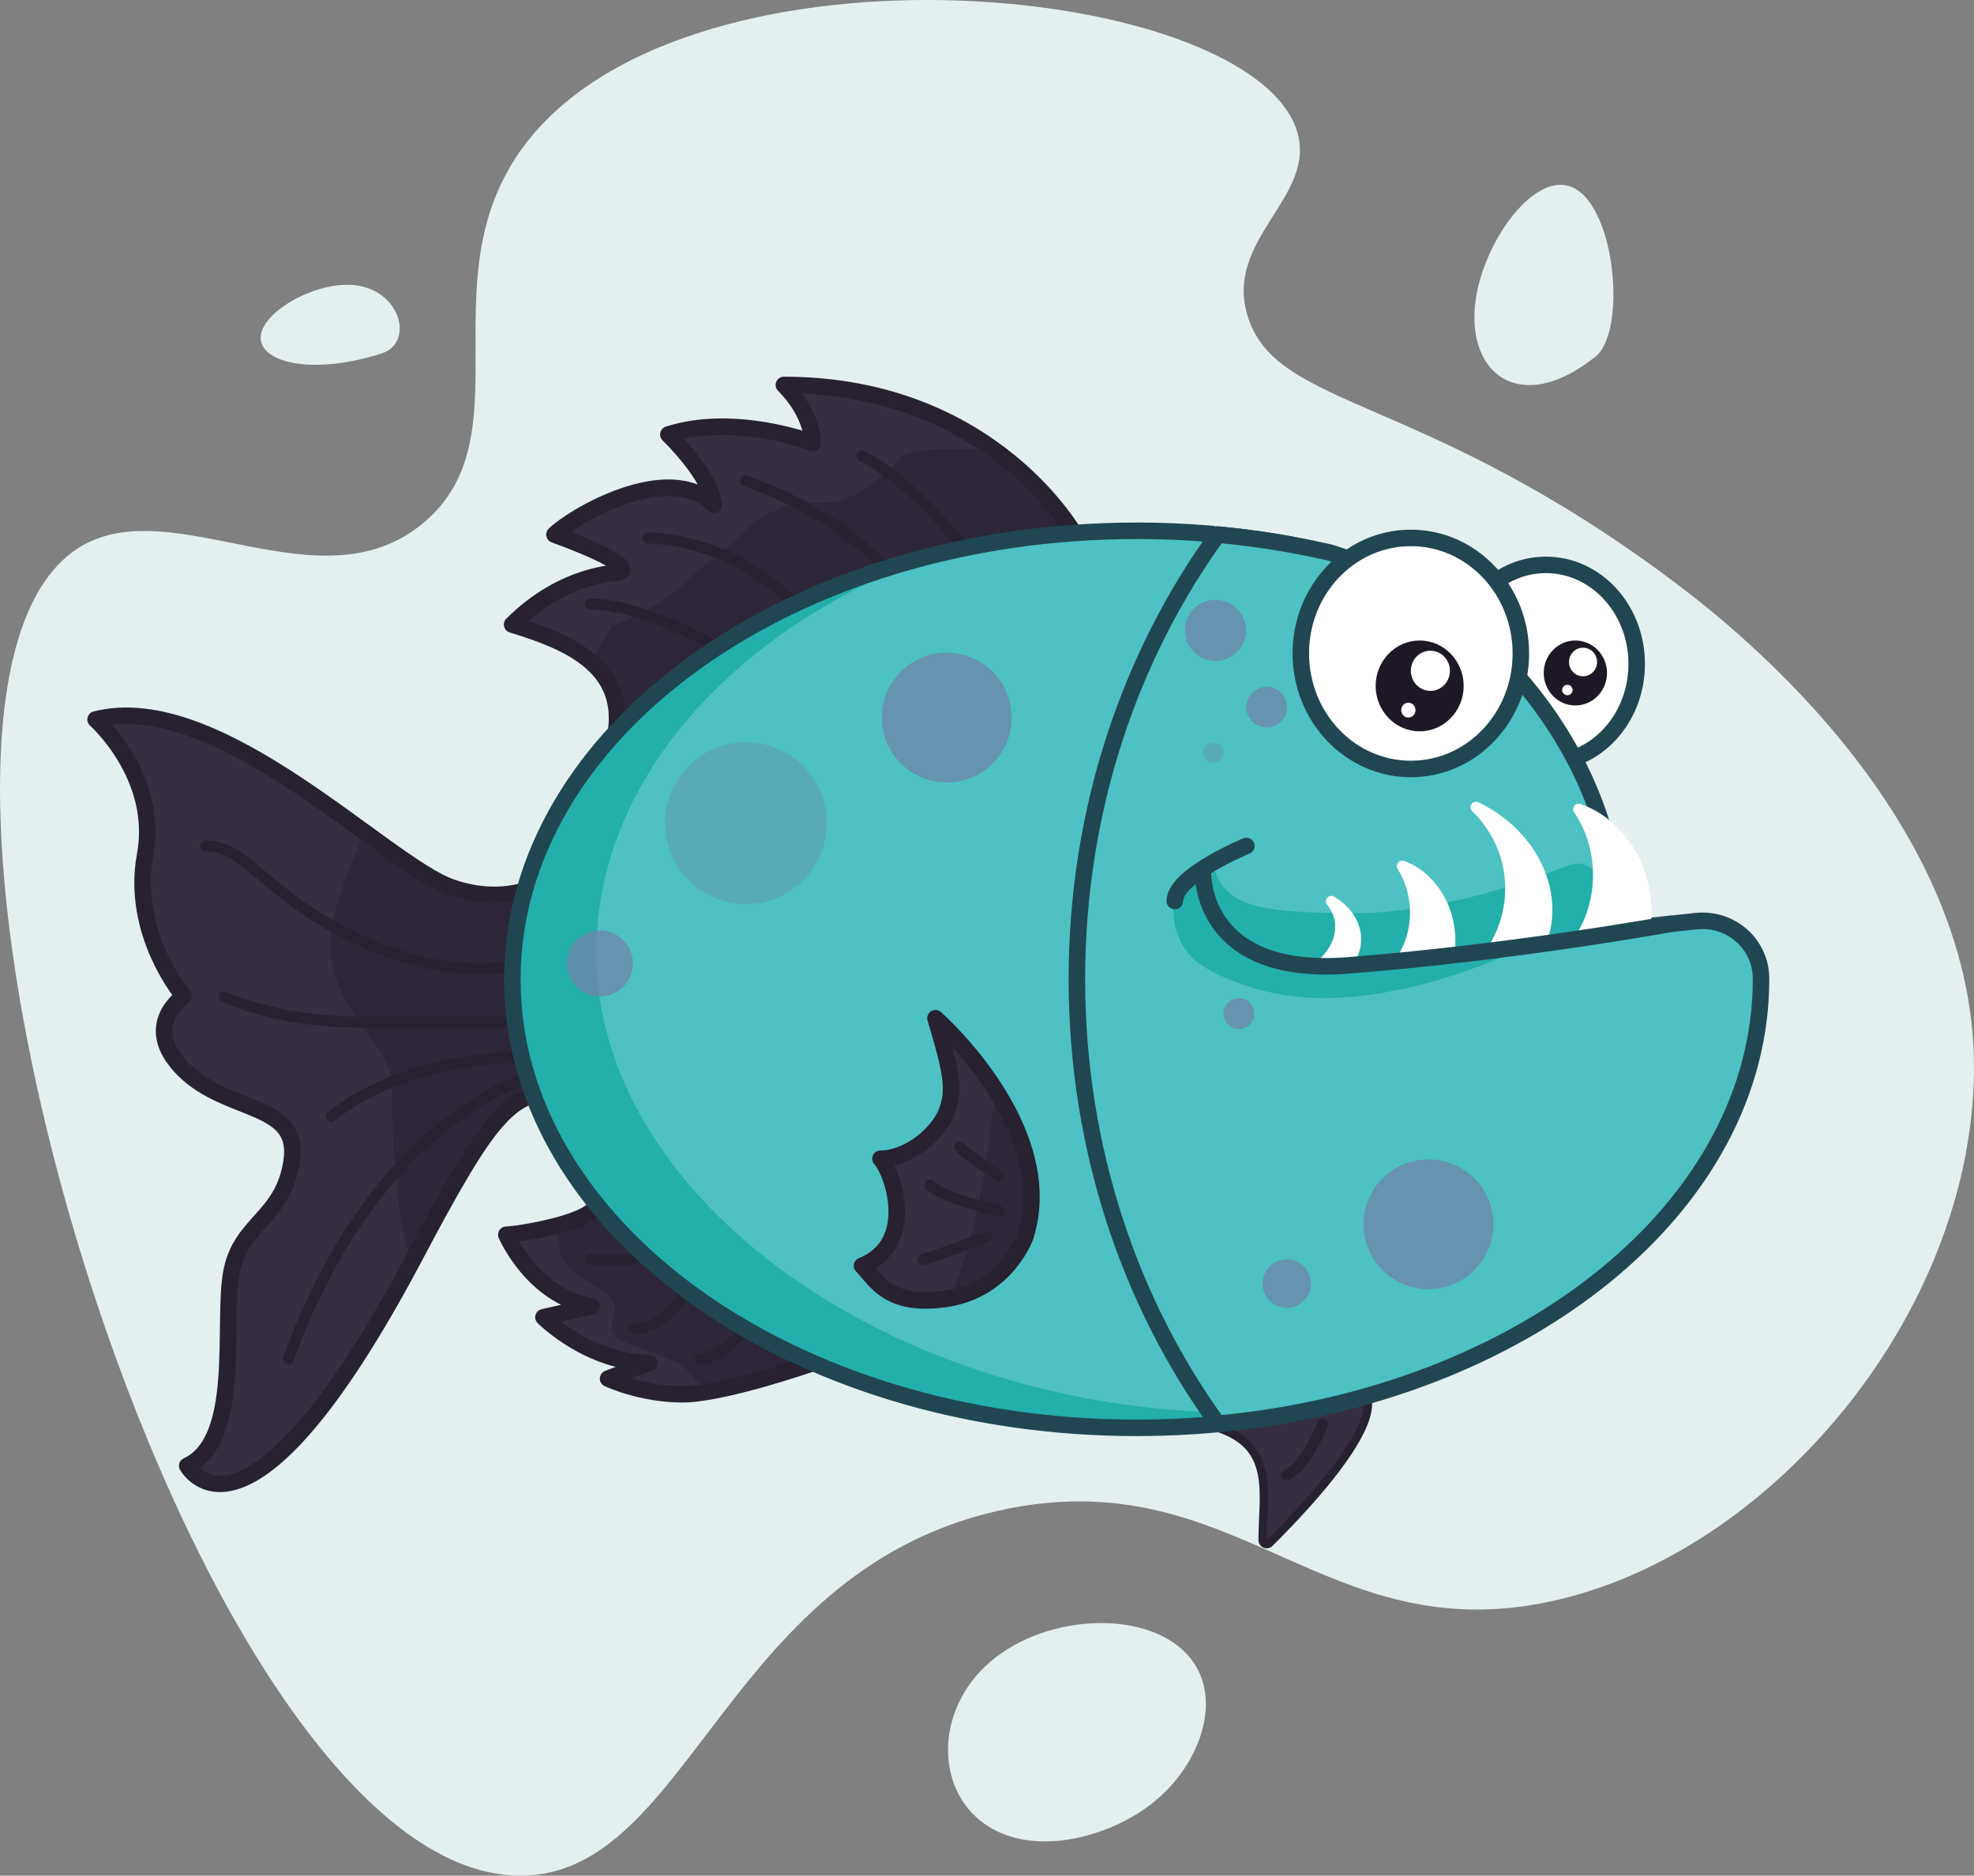 <?xml version="1.0" encoding="UTF-8" standalone="no"?>
<!-- Created with Inkscape (http://www.inkscape.org/) -->

<svg
   width="59.08mm"
   height="56.139mm"
   viewBox="0 0 59.08 56.139"
   version="1.1"
   id="svg2469"
   xmlns="http://www.w3.org/2000/svg"
   xmlns:svg="http://www.w3.org/2000/svg">
  <rect x="0" y="0" width="59.08" height="56.139" fill="#808080" stroke="none"/>
  <defs
     id="defs2466" />
  <g
     id="layer8"
     style="display:inline"
     transform="translate(-8.345,-190.031)">
    <g
       id="g2737"
       transform="translate(33.876,-61.183)">
      <g
         id="g1812"
         style="display:inline">
        <path
           id="XMLID_46_-6"
           class="st2"
           d="m -10.064,255.886 c 4.586,-6.9 21.86,-5.286 23.342,-0.774 0.65,1.992 -2.215,3.244 -1.457,5.599 0.889,2.766 5.236,2.272 12.754,7.921 1.276,0.963 9.057,6.801 8.974,14.647 -0.074,7.319 -6.134,14.483 -12.704,15.874 -6.727,1.424 -9.345,-4.133 -16.17,-2.791 -8.489,1.68 -9.493,10.992 -14.631,10.992 -9.954,0.008 -20.312,-35.157 -13.248,-39.726 2.791,-1.803 7.237,1.861 10.358,-0.774 3.013,-2.536 0.189,-7.072 2.783,-10.967 z"
           style="fill:#e4efef;stroke-width:0.082" />
        <path
           id="XMLID_47_-1"
           class="st2"
           d="m 10.009,300.742 c 1.12,1.227 0.412,3.285 -1.046,4.438 -1.202,0.955 -3.227,1.54 -4.66,0.84 -1.787,-0.865 -1.968,-3.384 -0.354,-4.924 1.647,-1.581 4.792,-1.754 6.06,-0.354 z"
           style="fill:#e4efef;stroke-width:0.082" />
        <path
           id="XMLID_48_"
           class="st2"
           d="m 21.404,256.776 c 1.408,0.387 1.778,4.331 0.823,5.105 -2.594,2.091 -4.413,0.058 -3.293,-2.799 0.51,-1.309 1.589,-2.552 2.47,-2.305 z"
           style="fill:#e4efef;stroke-width:0.082" />
        <path
           id="XMLID_50_"
           class="st2"
           d="m -14.922,259.748 c 1.408,0.156 1.778,1.729 0.823,2.042 -2.594,0.832 -4.413,0.025 -3.293,-1.12 0.51,-0.519 1.589,-1.013 2.47,-0.922 z"
           style="fill:#e4efef;stroke-width:0.082" />
        <path
           id="XMLID_15_-0"
           class="st3"
           d="m 15.237,293.035 c 0,0 0.667,0.757 -2.857,4.273 0,-1.359 0.412,-2.898 -1.466,-3.491 2.256,-0.305 4.323,-0.782 4.323,-0.782 z"
           style="fill:none;stroke:#272130;stroke-width:0.494;stroke-linecap:round;stroke-linejoin:round;stroke-miterlimit:10" />
        <path
           id="XMLID_107_"
           class="st1"
           d="m 15.237,293.035 c 0,0 0.667,0.757 -2.857,4.273 0,-1.359 0.412,-2.898 -1.466,-3.491 2.256,-0.305 4.323,-0.782 4.323,-0.782 z"
           style="fill:#372e42;stroke-width:0.082" />
        <path
           id="XMLID_106_"
           class="st1"
           d="m -1.189,292.006 c 0,0 -2.684,0.939 -3.919,0.939 -1.235,0 -2.223,-0.469 -2.223,-0.469 l 1.235,-0.469 c -1.811,0 -3.17,-1.367 -3.17,-1.367 l 1.441,-0.329 c -1.77,-0.305 -2.552,-2.141 -2.552,-2.141 0.329,0 2.684,-0.379 2.684,-0.93 2.124,2.124 5.426,4.331 6.504,4.767 z"
           style="fill:#372e42;stroke-width:0.082" />
        <path
           id="XMLID_183_"
           class="st4"
           d="m -7.693,287.239 c 2.124,2.124 5.426,4.331 6.504,4.767 0,0 -1.885,0.659 -3.219,0.873 -0.239,-0.296 -0.461,-0.56 -0.601,-0.7 -0.428,-0.428 -2.215,-0.683 -2.215,-1.194 0,-0.51 0.436,-0.766 -0.609,-1.35 -1.046,-0.585 -0.939,-1.062 -0.939,-1.062 l -0.115,-0.659 c 0.609,-0.173 1.194,-0.403 1.194,-0.675 z"
           style="opacity:0.83;fill:#2d2638;stroke-width:0.082" />
        <path
           id="XMLID_41_"
           class="st5"
           d="m -3.206,290.985 c 0,0 -0.799,0.897 -1.375,0.897"
           style="fill:none;stroke:#272130;stroke-width:0.329;stroke-linecap:round;stroke-linejoin:round;stroke-miterlimit:10" />
        <path
           id="XMLID_42_"
           class="st5"
           d="m -6.582,290.985 c 1.046,0 1.573,-1.186 1.573,-1.186"
           style="fill:none;stroke:#272130;stroke-width:0.329;stroke-linecap:round;stroke-linejoin:round;stroke-miterlimit:10" />
        <path
           id="XMLID_43_"
           class="st5"
           d="m -6.582,288.911 c 0,0 -0.305,0 -1.293,0"
           style="fill:none;stroke:#272130;stroke-width:0.329;stroke-linecap:round;stroke-linejoin:round;stroke-miterlimit:10" />
        <path
           id="XMLID_19_-6"
           class="st3"
           d="m -1.189,292.006 c 0,0 -2.684,0.939 -3.919,0.939 -1.235,0 -2.223,-0.469 -2.223,-0.469 l 1.235,-0.469 c -1.811,0 -3.17,-1.367 -3.17,-1.367 l 1.441,-0.329 c -1.77,-0.305 -2.552,-2.141 -2.552,-2.141 0.329,0 2.684,-0.379 2.684,-0.93 2.124,2.124 5.426,4.331 6.504,4.767 z"
           style="fill:none;stroke:#272130;stroke-width:0.494;stroke-linecap:round;stroke-linejoin:round;stroke-miterlimit:10" />
        <ellipse
           id="XMLID_68_-3"
           class="st6"
           cx="-20.737"
           cy="271.085"
           rx="2.717"
           ry="2.964"
           style="fill:#ffffff;stroke-width:0.082"
           transform="scale(-1,1)" />
        <ellipse
           id="XMLID_129_"
           class="st7"
           cx="-21.618"
           cy="271.357"
           rx="0.947"
           ry="0.972"
           style="fill:#1e1826;stroke-width:0.082"
           transform="scale(-1,1)" />
        <ellipse
           id="XMLID_122_"
           class="st6"
           cx="-21.848"
           cy="271.028"
           rx="0.42"
           ry="0.428"
           style="fill:#ffffff;stroke-width:0.082"
           transform="scale(-1,1)" />
        <circle
           id="XMLID_71_-2"
           class="st6"
           cx="-21.379"
           cy="271.867"
           style="fill:#ffffff;stroke-width:0.082"
           r="0.156"
           transform="scale(-1,1)" />
        <ellipse
           id="XMLID_28_"
           class="st8"
           cx="-20.737"
           cy="271.085"
           rx="2.717"
           ry="2.964"
           style="fill:none;stroke:#204751;stroke-width:0.494;stroke-linecap:round;stroke-linejoin:round;stroke-miterlimit:10"
           transform="scale(-1,1)" />
        <path
           id="XMLID_70_-0"
           class="st1"
           d="m 6.699,267.314 c 0,0 -2.47,-4.578 -8.769,-4.578 0.865,0.865 0.865,1.729 0.865,1.729 0,0 -2.314,-0.889 -4.323,-0.247 1.359,1.359 1.359,2.1 1.359,2.1 -1.359,-1.359 -4.265,0.387 -4.767,0.897 2.701,0.988 1.918,1.144 1.918,1.144 0,0 -1.63,-0.008 -3.186,1.548 1.581,0.486 3.392,1.186 3.112,3.203 1.68,-1.556 1.82,-2.948 13.791,-5.796 z"
           style="fill:#372e42;stroke-width:0.082" />
        <path
           id="XMLID_174_"
           class="st4"
           d="m -7.841,271.011 0.609,-1.046 c 0,0 1.482,-0.576 2.215,-1.309 0.733,-0.733 1.095,-0.848 1.803,-1.556 0.708,-0.708 1.474,-0.856 2.421,-0.856 0.947,0 1.811,-0.914 2.272,-1.375 0.231,-0.231 1.523,-0.231 2.758,-0.173 1.713,1.243 2.454,2.618 2.454,2.618 -11.963,2.849 -12.103,4.24 -13.774,5.788 0.132,-0.947 -0.206,-1.606 -0.757,-2.091 z"
           style="opacity:0.83;fill:#2d2638;stroke-width:0.082" />
        <path
           id="XMLID_37_-6"
           class="st5"
           d="m 3.323,267.619 c 0,0 -1.531,-2.001 -3.055,-2.75"
           style="fill:none;stroke:#272130;stroke-width:0.329;stroke-linecap:round;stroke-linejoin:round;stroke-miterlimit:10" />
        <path
           id="XMLID_38_-1"
           class="st5"
           d="m 0.861,268.121 c 0,0 -1.309,-1.531 -4.076,-2.511"
           style="fill:none;stroke:#272130;stroke-width:0.329;stroke-linecap:round;stroke-linejoin:round;stroke-miterlimit:10" />
        <path
           id="XMLID_39_"
           class="st5"
           d="m -1.749,269.29 c 0,0 -1.614,-1.869 -4.397,-1.976"
           style="fill:none;stroke:#272130;stroke-width:0.329;stroke-linecap:round;stroke-linejoin:round;stroke-miterlimit:10" />
        <path
           id="XMLID_40_-5"
           class="st5"
           d="m -3.947,270.641 c 0,0 -2.322,-1.35 -3.927,-1.35"
           style="fill:none;stroke:#272130;stroke-width:0.329;stroke-linecap:round;stroke-linejoin:round;stroke-miterlimit:10" />
        <path
           id="XMLID_21_-5"
           class="st3"
           d="m 6.699,267.314 c 0,0 -2.47,-4.578 -8.769,-4.578 0.865,0.865 0.865,1.729 0.865,1.729 0,0 -2.314,-0.889 -4.323,-0.247 1.359,1.359 1.359,2.1 1.359,2.1 -1.359,-1.359 -4.265,0.387 -4.767,0.897 2.701,0.988 1.918,1.144 1.918,1.144 0,0 -1.63,-0.008 -3.186,1.548 1.581,0.486 3.392,1.186 3.112,3.203 1.68,-1.556 1.82,-2.948 13.791,-5.796 z"
           style="fill:none;stroke:#272130;stroke-width:0.494;stroke-linecap:round;stroke-linejoin:round;stroke-miterlimit:10" />
        <path
           id="XMLID_93_"
           class="st1"
           d="m -8.788,277.359 c 0,0 -1.26,1.103 -3.236,0.412 -1.976,-0.692 -6.974,-5.961 -10.646,-5.022 0,0 1.918,1.704 1.482,4.059 -0.436,2.363 1.153,4.224 1.153,4.224 0,0 -1.317,0.881 0,2.198 1.317,1.317 3.483,0.963 3.236,2.717 -0.247,1.754 -1.54,1.836 -1.811,3.376 -0.272,1.54 0.329,4.998 -1.317,5.763 0,0 1.754,3.236 6.751,-6.15 2.305,-4.372 2.906,-5.047 4.388,-5.047 0.494,-1.317 0,-6.529 0,-6.529 z"
           style="fill:#372e42;stroke-width:0.082" />
        <path
           id="XMLID_172_"
           class="st4"
           d="m -8.788,277.359 c 0,0 0.494,5.212 0,6.529 -1.482,0 -2.083,0.675 -4.388,5.047 -0.008,0.017 -0.017,0.033 -0.025,0.049 -0.56,-1.416 -0.601,-4.281 -0.601,-5.236 0,-1.293 -1.498,-1.96 -1.811,-3.787 -0.181,-1.054 0.445,-2.659 1.013,-3.837 1.062,0.774 1.968,1.433 2.585,1.647 1.968,0.692 3.227,-0.412 3.227,-0.412 z"
           style="opacity:0.83;fill:#2d2638;stroke-width:0.082" />
        <path
           id="XMLID_110_"
           class="st5"
           d="m -10.196,280.134 c 0,0 -2.001,0.461 -4.718,-0.848 -2.717,-1.309 -3.211,-2.75 -4.446,-2.75"
           style="fill:none;stroke:#272130;stroke-width:0.329;stroke-linecap:round;stroke-linejoin:round;stroke-miterlimit:10" />
        <path
           id="XMLID_1_"
           class="st5"
           d="m -10.114,281.805 c 0,0 -2.182,0 -4.668,0 -2.486,0 -4.043,-0.757 -4.043,-0.757"
           style="fill:none;stroke:#272130;stroke-width:0.329;stroke-linecap:round;stroke-linejoin:round;stroke-miterlimit:10" />
        <path
           id="XMLID_35_"
           class="st5"
           d="m -10.114,282.867 c 0,0 -3.203,-0.049 -5.508,1.762"
           style="fill:none;stroke:#272130;stroke-width:0.329;stroke-linecap:round;stroke-linejoin:round;stroke-miterlimit:10" />
        <path
           id="XMLID_36_-4"
           class="st5"
           d="m -9.743,283.476 c 0,0 -4.561,1.243 -7.155,8.406"
           style="fill:none;stroke:#272130;stroke-width:0.329;stroke-linecap:round;stroke-linejoin:round;stroke-miterlimit:10" />
        <path
           id="XMLID_20_-7"
           class="st3"
           d="m -8.788,277.359 c 0,0 -1.26,1.103 -3.236,0.412 -1.976,-0.692 -6.974,-5.961 -10.646,-5.022 0,0 1.918,1.704 1.482,4.059 -0.436,2.363 1.153,4.224 1.153,4.224 0,0 -1.317,0.881 0,2.198 1.317,1.317 3.483,0.963 3.236,2.717 -0.247,1.754 -1.54,1.836 -1.811,3.376 -0.272,1.54 0.329,4.998 -1.317,5.763 0,0 1.754,3.236 6.751,-6.15 2.305,-4.372 2.906,-5.047 4.388,-5.047 0.494,-1.317 0,-6.529 0,-6.529 z"
           style="fill:none;stroke:#272130;stroke-width:0.494;stroke-linecap:round;stroke-linejoin:round;stroke-miterlimit:10" />
        <path
           id="XMLID_62_"
           class="st9"
           d="m 8.494,267.1 c 0.766,0 1.523,0.033 2.264,0.099 l -0.099,0.017 c 0.099,0 0.198,0 0.296,0 0.757,0.074 1.498,0.173 2.215,0.313 v 25.993 c -1.498,0.28 -3.063,0.428 -4.677,0.428 -10.325,0 -18.69,-6.01 -18.69,-13.42 0,-7.41 8.365,-13.429 18.69,-13.429 z"
           style="fill:#4dc1c4;stroke-width:0.082" />
        <path
           id="XMLID_181_"
           class="st10"
           d="m 2.319,267.849 c -5.945,2.248 -10.004,6.727 -10.004,11.881 0,7.41 8.974,13.766 19.299,13.766 0.733,0 0.296,0.173 1.004,0.115 l 0.552,-0.099 c -1.498,0.28 -3.063,0.428 -4.677,0.428 -10.325,0 -18.69,-6.01 -18.69,-13.42 0,-5.862 5.228,-10.843 12.515,-12.671 z"
           style="fill:#23afab;stroke-width:0.082" />
        <path
           id="XMLID_32_"
           class="st8"
           d="m 8.494,267.1 c 0.766,0 1.523,0.033 2.264,0.099 l -0.099,0.017 c 0.099,0 0.198,0 0.296,0 0.757,0.074 1.498,0.173 2.215,0.313 v 25.993 c -1.498,0.28 -3.063,0.428 -4.677,0.428 -10.325,0 -18.69,-6.01 -18.69,-13.42 0,-7.41 8.365,-13.429 18.69,-13.429 z"
           style="fill:none;stroke:#204751;stroke-width:0.494;stroke-linecap:round;stroke-linejoin:round;stroke-miterlimit:10" />
        <path
           id="XMLID_65_"
           class="st9"
           d="m 10.914,267.216 c 0,0 0,0 0,0 1.161,0.107 2.272,0.288 3.351,0.535 4.759,1.466 8.637,6.2 8.637,11.28 l 2.338,-0.247 c 1.029,-0.107 1.935,0.683 1.935,1.721 0,0.008 0,0.017 0,0.017 0,6.817 -7.089,12.457 -16.261,13.305 -2.635,-3.631 -4.215,-8.266 -4.215,-13.305 0,-5.047 1.581,-9.674 4.215,-13.305 z"
           style="fill:#4dc1c4;stroke-width:0.082" />
        <path
           id="XMLID_60_"
           class="st10"
           d="m 21.379,277.129 c 0,0 -3.367,1.416 -6.331,1.416 -2.964,0 -3.903,-0.222 -4.257,-1.367 0,0 -0.173,0.766 0.132,1.367 0.305,0.601 1.507,2.445 7.723,1.177 6.208,-0.897 3.919,-0.659 3.919,-0.659 0,0 0.14,-2.421 -1.186,-1.935 z"
           style="fill:#23afab;stroke-width:0.082" />
        <path
           id="XMLID_34_-6"
           class="st10"
           d="m 19.708,279.73 c 0,0 -2.799,1.359 -5.648,1.359 -1.663,0 -3.022,-0.593 -3.582,-0.955 -1.688,-1.103 -0.543,-3.631 0,-2.775 0.305,0.478 0.766,1.762 1.07,2.075 0.305,0.313 4.602,0.7 5.146,0.7 0.543,0 3.013,-0.403 3.013,-0.403 z"
           style="fill:#23afab;stroke-width:0.082" />
        <path
           id="XMLID_33_-5"
           class="st8"
           d="m 10.914,267.216 c 0,0 0,0 0,0 1.161,0.107 2.272,0.288 3.351,0.535 4.759,1.466 8.637,6.2 8.637,11.28 l 2.338,-0.247 c 1.029,-0.107 1.935,0.683 1.935,1.721 0,0.008 0,0.017 0,0.017 0,6.817 -7.089,12.457 -16.261,13.305 -2.635,-3.631 -4.215,-8.266 -4.215,-13.305 0,-5.047 1.581,-9.674 4.215,-13.305 z"
           style="fill:none;stroke:#204751;stroke-width:0.494;stroke-linecap:round;stroke-linejoin:round;stroke-miterlimit:10" />
        <path
           id="XMLID_24_-6"
           class="st11"
           d="m 16.406,279.961 c 0.519,-0.049 0.996,-0.107 1.424,-0.165 0.025,-0.14 0.033,-0.28 0.033,-0.42 0,-1.046 -0.601,-1.935 -1.424,-2.239 0.247,0.387 0.395,0.873 0.395,1.391 0,0.535 -0.156,1.037 -0.428,1.433 z"
           style="fill:#ffffff;stroke:#ffffff;stroke-width:0.329;stroke-linecap:round;stroke-linejoin:round;stroke-miterlimit:10" />
        <path
           id="XMLID_23_-9"
           class="st11"
           d="m 21.774,279.286 c 0.7,-0.091 1.35,-0.181 1.927,-0.272 0.025,-0.189 0.033,-0.379 0.033,-0.576 -0.041,-1.424 -0.881,-2.61 -2.017,-3.005 0.354,0.519 0.576,1.169 0.593,1.885 0.017,0.733 -0.181,1.416 -0.535,1.968 z"
           style="fill:#ffffff;stroke:#ffffff;stroke-width:0.329;stroke-linecap:round;stroke-linejoin:round;stroke-miterlimit:10" />
        <path
           id="XMLID_30_-3"
           class="st8"
           d="m 9.63,278.182 c 0,-0.766 2.141,-1.647 2.141,-1.647"
           style="fill:none;stroke:#204751;stroke-width:0.494;stroke-linecap:round;stroke-linejoin:round;stroke-miterlimit:10" />
        <ellipse
           id="XMLID_66_"
           class="st6"
           cx="-16.694"
           cy="270.772"
           rx="3.293"
           ry="3.458"
           style="fill:#ffffff;stroke-width:0.082"
           transform="scale(-1,1)" />
        <ellipse
           id="XMLID_29_-7"
           class="st8"
           cx="-16.694"
           cy="270.772"
           rx="3.293"
           ry="3.458"
           style="fill:none;stroke:#204751;stroke-width:0.494;stroke-linecap:round;stroke-linejoin:round;stroke-miterlimit:10"
           transform="scale(-1,1)" />
        <ellipse
           id="XMLID_27_-4"
           class="st7"
           cx="-16.958"
           cy="271.744"
           rx="1.317"
           ry="1.359"
           style="fill:#1e1826;stroke-width:0.082"
           transform="scale(-1,1)" />
        <ellipse
           id="XMLID_67_"
           class="st6"
           cx="-17.279"
           cy="271.291"
           rx="0.585"
           ry="0.601"
           style="fill:#ffffff;stroke-width:0.082"
           transform="scale(-1,1)" />
        <ellipse
           id="XMLID_69_-5"
           class="st6"
           cx="-16.62"
           cy="272.468"
           rx="0.214"
           ry="0.222"
           style="fill:#ffffff;stroke-width:0.082"
           transform="scale(-1,1)" />
        <path
           id="XMLID_26_"
           class="st11"
           d="m 18.72,275.449 c -0.025,-0.025 -0.049,-0.049 -0.074,-0.074 0.346,0.165 0.683,0.387 0.972,0.65 1.095,0.996 1.416,2.388 0.922,3.507 l -1.449,0.198 c 0.889,-1.334 0.79,-3.071 -0.37,-4.281 z"
           style="fill:#ffffff;stroke:#ffffff;stroke-width:0.329;stroke-linecap:round;stroke-linejoin:round;stroke-miterlimit:10" />
        <path
           id="XMLID_25_-2"
           class="st11"
           d="m 14.348,278.224 c -0.008,-0.008 -0.017,-0.025 -0.033,-0.033 0.148,0.091 0.288,0.198 0.403,0.329 0.42,0.478 0.42,1.079 0.066,1.531 l -0.725,0.008 c 0.568,-0.527 0.716,-1.26 0.288,-1.836 z"
           style="fill:#ffffff;stroke:#ffffff;stroke-width:0.329;stroke-linecap:round;stroke-linejoin:round;stroke-miterlimit:10" />
        <path
           id="XMLID_92_"
           class="st1"
           d="m 2.467,281.69 c 0,0 3.721,3.269 2.692,6.529 0,0 -0.552,1.589 -2.363,1.869 -1.754,0.263 -2.116,-0.576 -2.528,-0.988 1.663,-0.667 0.922,-2.824 0.552,-3.203 0.766,0 1.647,-0.65 1.96,-1.35 0.305,-0.7 0.132,-1.367 -0.313,-2.857 z"
           style="fill:#372e42;stroke-width:0.082" />
        <path
           id="XMLID_160_"
           class="st4"
           d="m 5.159,288.227 c 0,0 -0.527,1.523 -2.256,1.844 0.84,-2.001 1.194,-4.512 1.342,-6.266 0.782,1.219 1.416,2.816 0.914,4.421 z"
           style="opacity:0.83;fill:#2d2638;stroke-width:0.082" />
        <path
           id="XMLID_17_-5"
           class="st3"
           d="m 2.467,281.69 c 0,0 3.721,3.269 2.692,6.529 0,0 -0.552,1.589 -2.363,1.869 -1.754,0.263 -2.116,-0.576 -2.528,-0.988 1.663,-0.667 0.922,-2.824 0.552,-3.203 0.766,0 1.647,-0.65 1.96,-1.35 0.305,-0.7 0.132,-1.367 -0.313,-2.857 z"
           style="fill:none;stroke:#272130;stroke-width:0.494;stroke-linecap:round;stroke-linejoin:round;stroke-miterlimit:10" />
        <path
           id="XMLID_31_-4"
           class="st8"
           d="m 10.478,277.359 c 0,0 -0.099,3.096 4.339,2.75 5.014,-0.395 9.65,-1.243 9.65,-1.243"
           style="fill:none;stroke:#204751;stroke-width:0.494;stroke-linecap:round;stroke-linejoin:round;stroke-miterlimit:10" />
        <circle
           id="XMLID_109_"
           class="st12"
           cx="-17.221"
           cy="287.857"
           r="1.943"
           style="opacity:0.78;fill:#6d87ac;stroke-width:0.082"
           transform="scale(-1,1)" />
        <circle
           id="XMLID_118_"
           class="st12"
           cx="-12.38"
           cy="272.378"
           r="0.609"
           style="opacity:0.78;fill:#6d87ac;stroke-width:0.082"
           transform="scale(-1,1)" />
        <circle
           id="XMLID_125_"
           class="st12"
           cx="-10.848"
           cy="270.081"
           r="0.914"
           style="opacity:0.78;fill:#6d87ac;stroke-width:0.082"
           transform="scale(-1,1)" />
        <circle
           id="XMLID_158_"
           class="st12"
           cx="-11.548"
           cy="281.55"
           r="0.461"
           style="opacity:0.78;fill:#6d87ac;stroke-width:0.082"
           transform="scale(-1,1)" />
        <circle
           id="XMLID_120_"
           class="st13"
           cx="-10.783"
           cy="273.745"
           r="0.305"
           style="opacity:0.39;fill:#6d87ac;stroke-width:0.082"
           transform="scale(-1,1)" />
        <circle
           id="XMLID_112_"
           class="st12"
           cx="-2.804"
           cy="272.691"
           r="1.943"
           style="opacity:0.78;fill:#6d87ac;stroke-width:0.082"
           transform="scale(-1,1)" />
        <circle
           id="XMLID_159_"
           class="st13"
           cx="3.206"
           cy="275.852"
           r="2.421"
           style="opacity:0.39;fill:#6d87ac;stroke-width:0.082"
           transform="scale(-1,1)" />
        <circle
           id="XMLID_156_"
           class="st12"
           cx="7.578"
           cy="280.051"
           r="0.988"
           style="opacity:0.78;fill:#6d87ac;stroke-width:0.082"
           transform="scale(-1,1)" />
        <circle
           id="XMLID_111_"
           class="st12"
           cx="-12.981"
           cy="289.635"
           r="0.725"
           style="opacity:0.78;fill:#6d87ac;stroke-width:0.082"
           transform="scale(-1,1)" />
        <path
           id="XMLID_162_"
           class="st5"
           d="m 4.361,286.416 c 0,0 -0.823,-0.519 -1.177,-0.881"
           style="fill:none;stroke:#272130;stroke-width:0.329;stroke-linecap:round;stroke-linejoin:round;stroke-miterlimit:10" />
        <path
           id="XMLID_164_"
           class="st5"
           d="m 4.361,287.453 c 0,0 -1.647,-0.354 -2.058,-0.766"
           style="fill:none;stroke:#272130;stroke-width:0.329;stroke-linecap:round;stroke-linejoin:round;stroke-miterlimit:10" />
        <path
           id="XMLID_168_"
           class="st5"
           d="m 4.007,288.227 c 0,0 -1.095,0.436 -1.918,0.683"
           style="fill:none;stroke:#272130;stroke-width:0.329;stroke-linecap:round;stroke-linejoin:round;stroke-miterlimit:10" />
        <path
           id="XMLID_170_"
           class="st5"
           d="m 14.059,293.826 c 0,0 -0.486,1.26 -1.07,1.531"
           style="fill:none;stroke:#272130;stroke-width:0.329;stroke-linecap:round;stroke-linejoin:round;stroke-miterlimit:10" />
      </g>
    </g>
  </g>
</svg>
